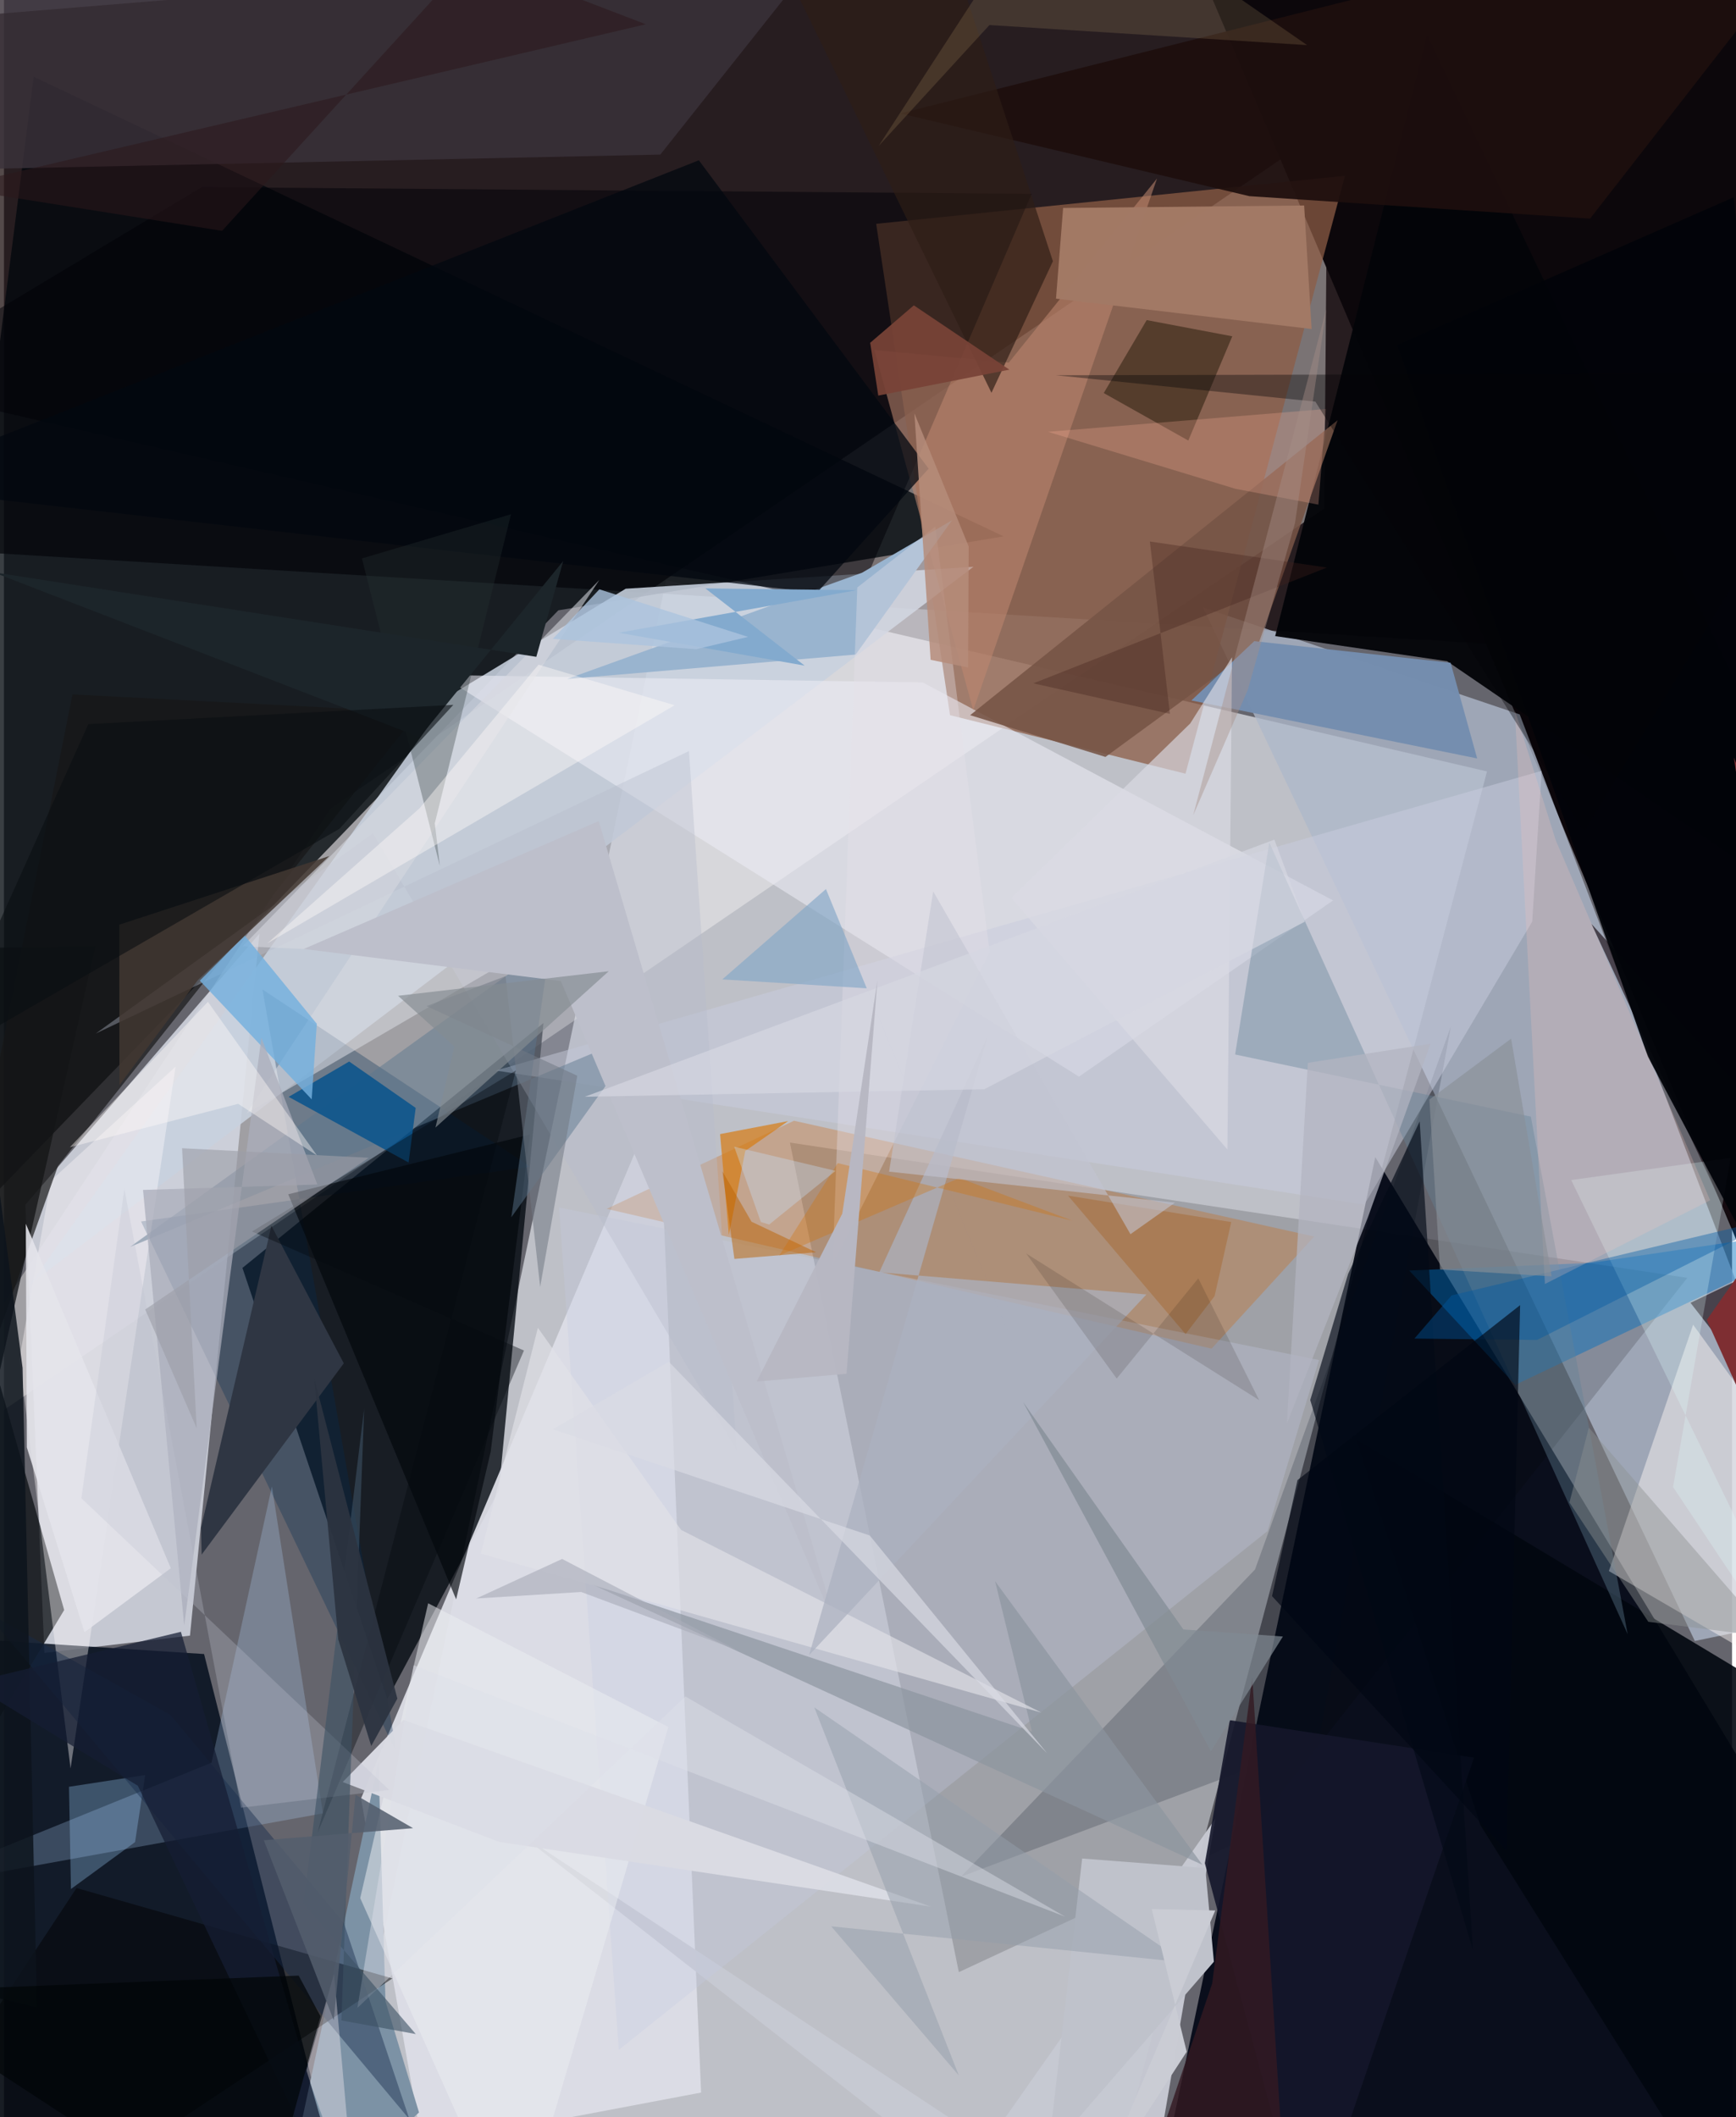 <svg xmlns="http://www.w3.org/2000/svg" width="228" height="278" viewBox="0 0 836 1024"><path fill="#65656d" d="M0 0h836v1024H0z"/><path fill="#c3c5cd" fill-opacity=".941" d="M156.302 1067.09l384.347-26.663L717.456 373.12 320.31 280.551z"/><path fill="#0f0100" fill-opacity=".71" d="M898 322.267l-960-58.215V11.5L838.565-62z"/><path fill="#000513" fill-opacity=".902" d="M553.052 1086h261.71L898 947.734 663.403 559.65z"/><path fill="#fffefb" fill-opacity=".384" d="M638.736 245.933L-62 724.261l219.958-333.196L640.296 61.56z"/><path fill="#02080e" fill-opacity=".776" d="M-62 637.05L14.376 37.122l469.25 222.302-215.44 35.778z"/><path fill="#0c070b" fill-opacity=".996" d="M723.427 326.626L558.507-62l289.649 44.323 6.915 657.908z"/><path fill="#aeb8ca" fill-opacity=".788" d="M898 777.062L733.28 345.538l-153.221-51.734L817.994 793.68z"/><path fill="#d3d6e0" fill-opacity=".878" d="M19.553 799.46l70.441-8.368 33.601-339.518-113.22 131.095z"/><path fill="#00070e" fill-opacity=".765" d="M115.37 613.242l145.628-118.436-21.554 226.114-53.987 100.903z"/><path fill="#010b1b" fill-opacity=".824" d="M169.123 1086L96.809 799.998-62 789.658l30.387 236.202z"/><path fill="#8c5c45" fill-opacity=".741" d="M571.6 374.206l77.15-289.192-226.793 23.236 35.72 237.658z"/><path fill="#c8d1df" fill-opacity=".871" d="M468.992 274.139l-168.209 10.598-84.75 51.532-203.48 284.947z"/><path fill="#dddee6" fill-opacity=".941" d="M202.352 1037.612l-29.609-167.77 143.985-339.356 20.536 481.602z"/><path fill="#030302" fill-opacity=".161" d="M380.218 552.618l434.133 65.443-214.056 271.324-138.351 64.477z"/><path fill="#000007" fill-opacity=".502" d="M-62 185.269l473.064 108.634L497.15 93.762l-401.415-3.27z"/><path fill="#cf6810" fill-opacity=".306" d="M584.207 652.283l49.663-54.213-251.675-56.004-90.672 42.611z"/><path fill="#ececf4" fill-opacity=".573" d="M444.471 330.065l-233.51-3.587 309.087 194.26 122.945-85.221z"/><path fill="#0e1215" fill-opacity=".765" d="M29.133 778.721L-62 929.723 44.213 457.679-62 459.197z"/><path fill="#c7c9d2" fill-opacity=".973" d="M247.971 885.794L550.723 1086l35.303-206.334-122.643 174.44z"/><path fill="#002b52" fill-opacity=".31" d="M190.103 848.141L66.332 590.79l188.295-26.514-129.57-85.7z"/><path fill="#b4d9ff" fill-opacity=".251" d="M154.313 877.058l-206.64 37.505 152.732-61.99 29.222-133.642z"/><path fill="#fdf7f5" fill-opacity=".471" d="M776.409 759.872l78.017 45.533L898 752.364l-80.828-111.655z"/><path fill="#040509" fill-opacity=".961" d="M698.149 319.804l-83.164-12.137 73.51-290.642L898 456.441z"/><path fill="#3b323a" fill-opacity=".808" d="M-62 82.843v-109.99l465.979-7.028-86.454 108.944z"/><path fill="#bf876f" fill-opacity=".557" d="M557.816 86.343l-88.898 257.173-47.827-174.238 65.01 6.121z"/><path fill="#7c92a5" d="M181.176 851.99l3.4 116.03 16.216 53.694L131.278 1086z"/><path fill="#0070c0" fill-opacity=".451" d="M679.846 614.514l87.888-3.706 126.87-18.8-163.473 77.775z"/><path fill="#02070f" fill-opacity=".898" d="M852.71 815.587L841.449 1086 714.236 882.726l-59.92-186.366z"/><path fill="#fffbfe" fill-opacity=".384" d="M7.48 657.296l24.736 198.03L83.014 515.91l-60.338 55.13z"/><path fill="#c5cce2" fill-opacity=".302" d="M611.281 740.511L297.426 991.436l-28.874-407.41 367.621 73.762z"/><path fill="#765445" fill-opacity=".882" d="M645.183 203.242l-38.568 108.962-73.744 53.897-65.461-20.19z"/><path fill-opacity=".467" d="M-58.093 1054.617l93.206-141.451 152.797 43.727-149.177 99.215z"/><path fill="#99b4cf" d="M415.145 276.993l43.522-25.373-46.63 64.962-139.6 11.821z"/><path fill="#000e1a" fill-opacity=".192" d="M699.985 496.458L605.228 759.1l-142.22 148.57L635.9 842.9z"/><path fill="#c8cddd" fill-opacity=".51" d="M237.948 517.778l505.94-144.939-4.565 72.916-81.225 136.868z"/><path fill="#02070b" fill-opacity=".655" d="M235.477 702.115l-16.725 71.45-81.225-195.935 116.89-28.906z"/><path fill="#1e0f0e" fill-opacity=".922" d="M433.683 54.852l168.792 40.022 164.84 10.88L898-62z"/><path fill="#261b0c" fill-opacity=".525" d="M572.952 213.084l21.279-50.426-41.41-7.837-20.768 35.29z"/><path fill="#a27965" fill-opacity=".992" d="M508.952 144.46l123.651 14.674-3.606-59.741-116.608 1.194z"/><path fill="#171717" fill-opacity=".682" d="M26.115 563.988l174.343-219.534-167.3-8.59L-62 811.764z"/><path fill="#b8bbcc" fill-opacity=".384" d="M178.478 403.089l176.027 298.498-23.123-338.305L44.408 499.885z"/><path fill="#748eaf" fill-opacity=".988" d="M712.7 366.836l-12.85-46.261-94.985-10.479-30.407 28.689z"/><path fill="#628296" fill-opacity=".388" d="M738.662 540.076l-143.066-30.053 16.543-102.518 173.35 382.852z"/><path fill="#5c778d" fill-opacity=".475" d="M309.976 498.896l-64.518 89.84 18.77-132.06L60.999 603.109z"/><path fill="#2f3643" d="M95.33 738.935l.305 12.963 68.773-92.508-35.014-66.5z"/><path fill="#1b0e14" fill-opacity=".655" d="M815.91 630.126L898 590.86 767.978 446.857l140.33 302.071z"/><path fill="#020710" fill-opacity=".737" d="M-62 234.94L336.171 77.524l111.15 149.147-53.983 59.962z"/><path fill="#a1d2ff" fill-opacity=".306" d="M31.455 864.204l36.858-5.666-4.884 32.423-31.02 22.692z"/><path fill="#bfc2cb" d="M585.335 948.813l-4.151-45.329-59.584-4.582-16.464 142.409z"/><path fill="#d6d9df" fill-opacity=".569" d="M117.41 538.496l170.616-257.98L115.472 457.67l130.543 5.817z"/><path fill="#ecedf1" fill-opacity=".514" d="M247.376 1086l74.044-250.71-116.204-59.845L172.35 918.04z"/><path fill="#0b548c" fill-opacity=".871" d="M167.003 513.42l32.184 22.434-3.438 26.416-58.022-31.757z"/><path fill="#14172a" fill-opacity=".902" d="M711.174 850.136L630.414 1086l-49.45-184.83 12.07-69.178z"/><path fill="#152b4a" fill-opacity=".431" d="M80.463 829.43l83.904 100.494 31.781 95.085L-9.32 779.194z"/><path fill="#dbdbe4" fill-opacity=".659" d="M487.315 434.243l104.571 121.752 2.206-238.074-20.214 31.997z"/><path fill="#e1feff" fill-opacity=".255" d="M758.172 570.74l134.146 275.975-84.847-127.514 27.86-159.186z"/><path fill="#030a16" fill-opacity=".643" d="M650.266 616.134l34.619-73.763 25.76 400.856-78.7-266.086z"/><path fill="#0d131c" fill-opacity=".839" d="M9.017 661.635L-62 118.378v833.627l77.99 18.941z"/><path fill="#8c959f" fill-opacity=".686" d="M497.34 837.52l-213.255-71.39L579.78 901.953 479.482 764.776z"/><path fill="#74afde" fill-opacity=".82" d="M94.747 474.306l21.76-21.794 34.839 42.66-2.472 36.552z"/><path fill="#dadbe3" fill-opacity=".976" d="M239.573 890.881l-75.69-28.972 29.406-30.054 255.146 90.317z"/><path fill="#d87b10" fill-opacity=".69" d="M346.443 548.52l4.252 48.745 7.929-40.587 20.773-14.458z"/><path fill="#fff5f9" fill-opacity=".357" d="M146.199 1001.796l13.482-47.033 6.5 72.622L176.13 1086z"/><path fill="#2d1d16" fill-opacity=".671" d="M449.916-49.586L355.007-62l122.724 251.977 29.724-63.614z"/><path fill="#ffb29a" fill-opacity=".255" d="M595.727 236.406l40.149 7.667 3.672-46.266-134.476 11.046z"/><path fill="#e6e2e8" fill-opacity=".357" d="M400.862 611.848l75.989-151.394-26.283-205.76-37.747 29.443z"/><path fill="#151d33" fill-opacity=".725" d="M85.608 789.253l-102.452 24.682 81.612 49.774L170.744 1086z"/><path fill="#423832" fill-opacity=".851" d="M93.815 474.016l-37.95 50.8-.06-77.595 101.557-33.173z"/><path fill="#bdbfcb" d="M404.063 790.884L287.749 397.128l-142.756 61.854 124.41 15.518z"/><path fill="#959eab" fill-opacity=".494" d="M392.013 825.785l178.92 123.324-170.734-17.415 61.732 72.108z"/><path fill="#283534" fill-opacity=".318" d="M173.161 270.09l37.71 148.739-2.451-20.606 36.87-149.49z"/><path fill="#e4e4ea" fill-opacity=".894" d="M11.07 700.076L10.574 591.9l70.149 166.596-41.775 30.954z"/><path fill="#aaadbb" fill-opacity=".745" d="M67.278 575.524l19.926 210.683 37.327-284.329 27.077 71.034z"/><path fill="#020409" fill-opacity=".941" d="M673.994 166.861l162.817-71.45L898 704.572 795.267 511.016z"/><path fill="#e1e1e8" fill-opacity=".647" d="M230.667 751.419l27.636-109.21 69.268 97.757 174.289 88.362z"/><path fill="#ba6204" fill-opacity=".494" d="M353.366 608.894l39.51-3.223-31.225-14.765-14.091-24.386z"/><path fill="#e9c58b" fill-opacity=".149" d="M476.753 12.114l-53.65 58.533L509.308-62l121.12 83.817z"/><path fill="#fffaf8" fill-opacity=".42" d="M258.589 321.477l65.875 19.63-197.109 115.201 73.737-65.407z"/><path fill="#005aa3" fill-opacity=".404" d="M860.578 588.157l-160.254 38.386-17.978 20.88 59.308.667z"/><path fill="#784337" fill-opacity=".933" d="M486.4 178.789l-46.23-31.104-21.117 18.114 3.915 25.534z"/><path fill="#83aace" d="M339.318 284.59l48.035 37.353-89.934-15.904 115.04-20.579z"/><path fill="#fac7bd" fill-opacity=".235" d="M750.716 406.406L825.4 580.537l-79.939 40.496-14.559-277.63z"/><path fill="#b2b4c1" fill-opacity=".722" d="M659.91 588.538l30.218-83.721-59.337 9.224-10.129 174.432z"/><path fill="#a36126" fill-opacity=".412" d="M585.667 626.89l-14.04 18.375-56.866-66.987 78.972 12.787z"/><path fill="#7e2e32" d="M836.931 366.391L898 532.673 823.781 638.38 898 803.007z"/><path fill="#010714" fill-opacity=".643" d="M726.955 895.292L613.457 771.987l12.317-56.111 107.71-84.629z"/><path fill="#fffaf8" fill-opacity=".412" d="M151.444 558.88l-52.778-74.335-66.793 70.34 81.434-21.003z"/><path fill="#dde0e8" fill-opacity=".443" d="M198.172 805.412l315.143 121.6-183.65-106.494-158.689 150.645z"/><path fill="#010507" fill-opacity=".686" d="M153.13 975.19l-10.549-19.663L-62 963.537l185.03 120.91z"/><path fill="#acb1c0" fill-opacity=".729" d="M475.94 500.935l-86.457 299.628L552.69 626.081l-129.24-10.703z"/><path fill="#03080e" fill-opacity=".388" d="M120 595.627l131.558 57.565-99.8 233.084 95.9-368.554z"/><path fill="#331922" fill-opacity=".808" d="M603.902 811.24l-19.417 148.155L541.623 1086l77.019-43.057z"/><path fill="#bec2d0" fill-opacity=".29" d="M186.42 865.746L37.451 724.666l20.802-149.622 56.445 299.278z"/><path fill="#83a6c7" fill-opacity=".643" d="M397.658 430.004L495.479 667.9l-78.086-189.889-69.882-4.312z"/><path fill="#8c9292" fill-opacity=".435" d="M795.492 784.413l-38.156-57.725 9.394-36.184 88.024 101.381z"/><path fill="#1c252a" d="M-5.206 276.76l206.36 79.76 69.407-85.18-13.02 46.337z"/><path fill="#090f12" fill-opacity=".584" d="M162.31 400.854L-32.53 513.436l73.35-163.201 176.577-9.333z"/><path fill="#b58c7a" fill-opacity=".843" d="M440.448 199.94l7.848 119.196 18.14 3.706.265-58.567z"/><path fill="#acc4de" fill-opacity=".792" d="M334.895 313.993l-69.368-5.01 22.518-23.946 71.93 23.004z"/><path fill="#3c5164" fill-opacity=".604" d="M163.236 977.212l11.022-295.904-29.209 239.226 54.173 63.266z"/><path fill="#dadbe4" fill-opacity=".667" d="M418.839 742.662l85.853 105.389-183.064-189.429-56.073 32.675z"/><path fill="#d26e01" fill-opacity=".318" d="M462.204 569.752l54.679 20.662-113.528-27.857-28.336 44.74z"/><path fill="#535e6d" fill-opacity=".855" d="M159.542 977.152l10.524-109.04 27.838 16.113-72.201 5.836z"/><path fill="#c2c4d2" fill-opacity=".588" d="M566.502 581.695L428.205 566.68l21.336-135.552 95.433 165.81z"/><path fill="#d6d7e1" fill-opacity=".678" d="M281 530.461l193.242-3.63 155.102-81.04-14.745-39.686z"/><path fill="#b7b7c2" fill-opacity=".992" d="M364.136 668.21l43.476-3.76 14.952-190.321-16.998 112.827z"/><path fill="#898f98" fill-opacity=".635" d="M689.589 531.804l5.142 82.233 53.987 3.288-19.604-114.954z"/><path fill="#41221b" fill-opacity=".341" d="M554.361 261.904l9.692 83.369-66.068-14.764 142.02-55.999z"/><path fill="#2c3440" fill-opacity=".937" d="M161.726 792.906l15.956 51.584 12.634-22.93-40.252-155.032z"/><path fill="#caccd4" fill-opacity=".996" d="M528.331 1059.818l43.846-67.445-16.928-69.047 30.75.708z"/><path fill="#2c171b" fill-opacity=".533" d="M226.108-20.609l84.41 32.347-336.64 79 131.637 20.909z"/><path fill="#030408" fill-opacity=".369" d="M898 180.56l-389.059.94 125.493 12.753 130.04 207.931z"/><path fill="#1b1108" fill-opacity=".137" d="M577.78 618.292l-39.458 48.467-43.809-60.503 112.719 70.947z"/><path fill="#808b93" fill-opacity=".686" d="M583.886 847.024l34.836-55.503-48.144-3.405-77.565-110.026z"/><path fill="#717983" fill-opacity=".541" d="M204.43 486.607l72.925 33.688L259.4 622.447l-16.765-150.303z"/><path fill="#a78f87" fill-opacity=".416" d="M601.728 333.663l-26.402 60.622L639.74 149.44l-15.157 103.502z"/><path fill="#9c9ea8" fill-opacity=".616" d="M68.338 633.36l108.123-73.373-90.297-4.625 7.076 135.447z"/><path fill="#a9acb9" fill-opacity=".627" d="M228.496 773.13l50.747-3.144 75.72 28.253-84.945-44.228z"/><path fill="#848b92" fill-opacity=".667" d="M217.888 506.162l-27.227-24.532 101.932-11.886-83.839 75.609z"/><path fill="#c8e1fe" fill-opacity=".341" d="M402.299 566.302l-32.1 25.952-4.025-1.195-12.907-36.447z"/></svg>